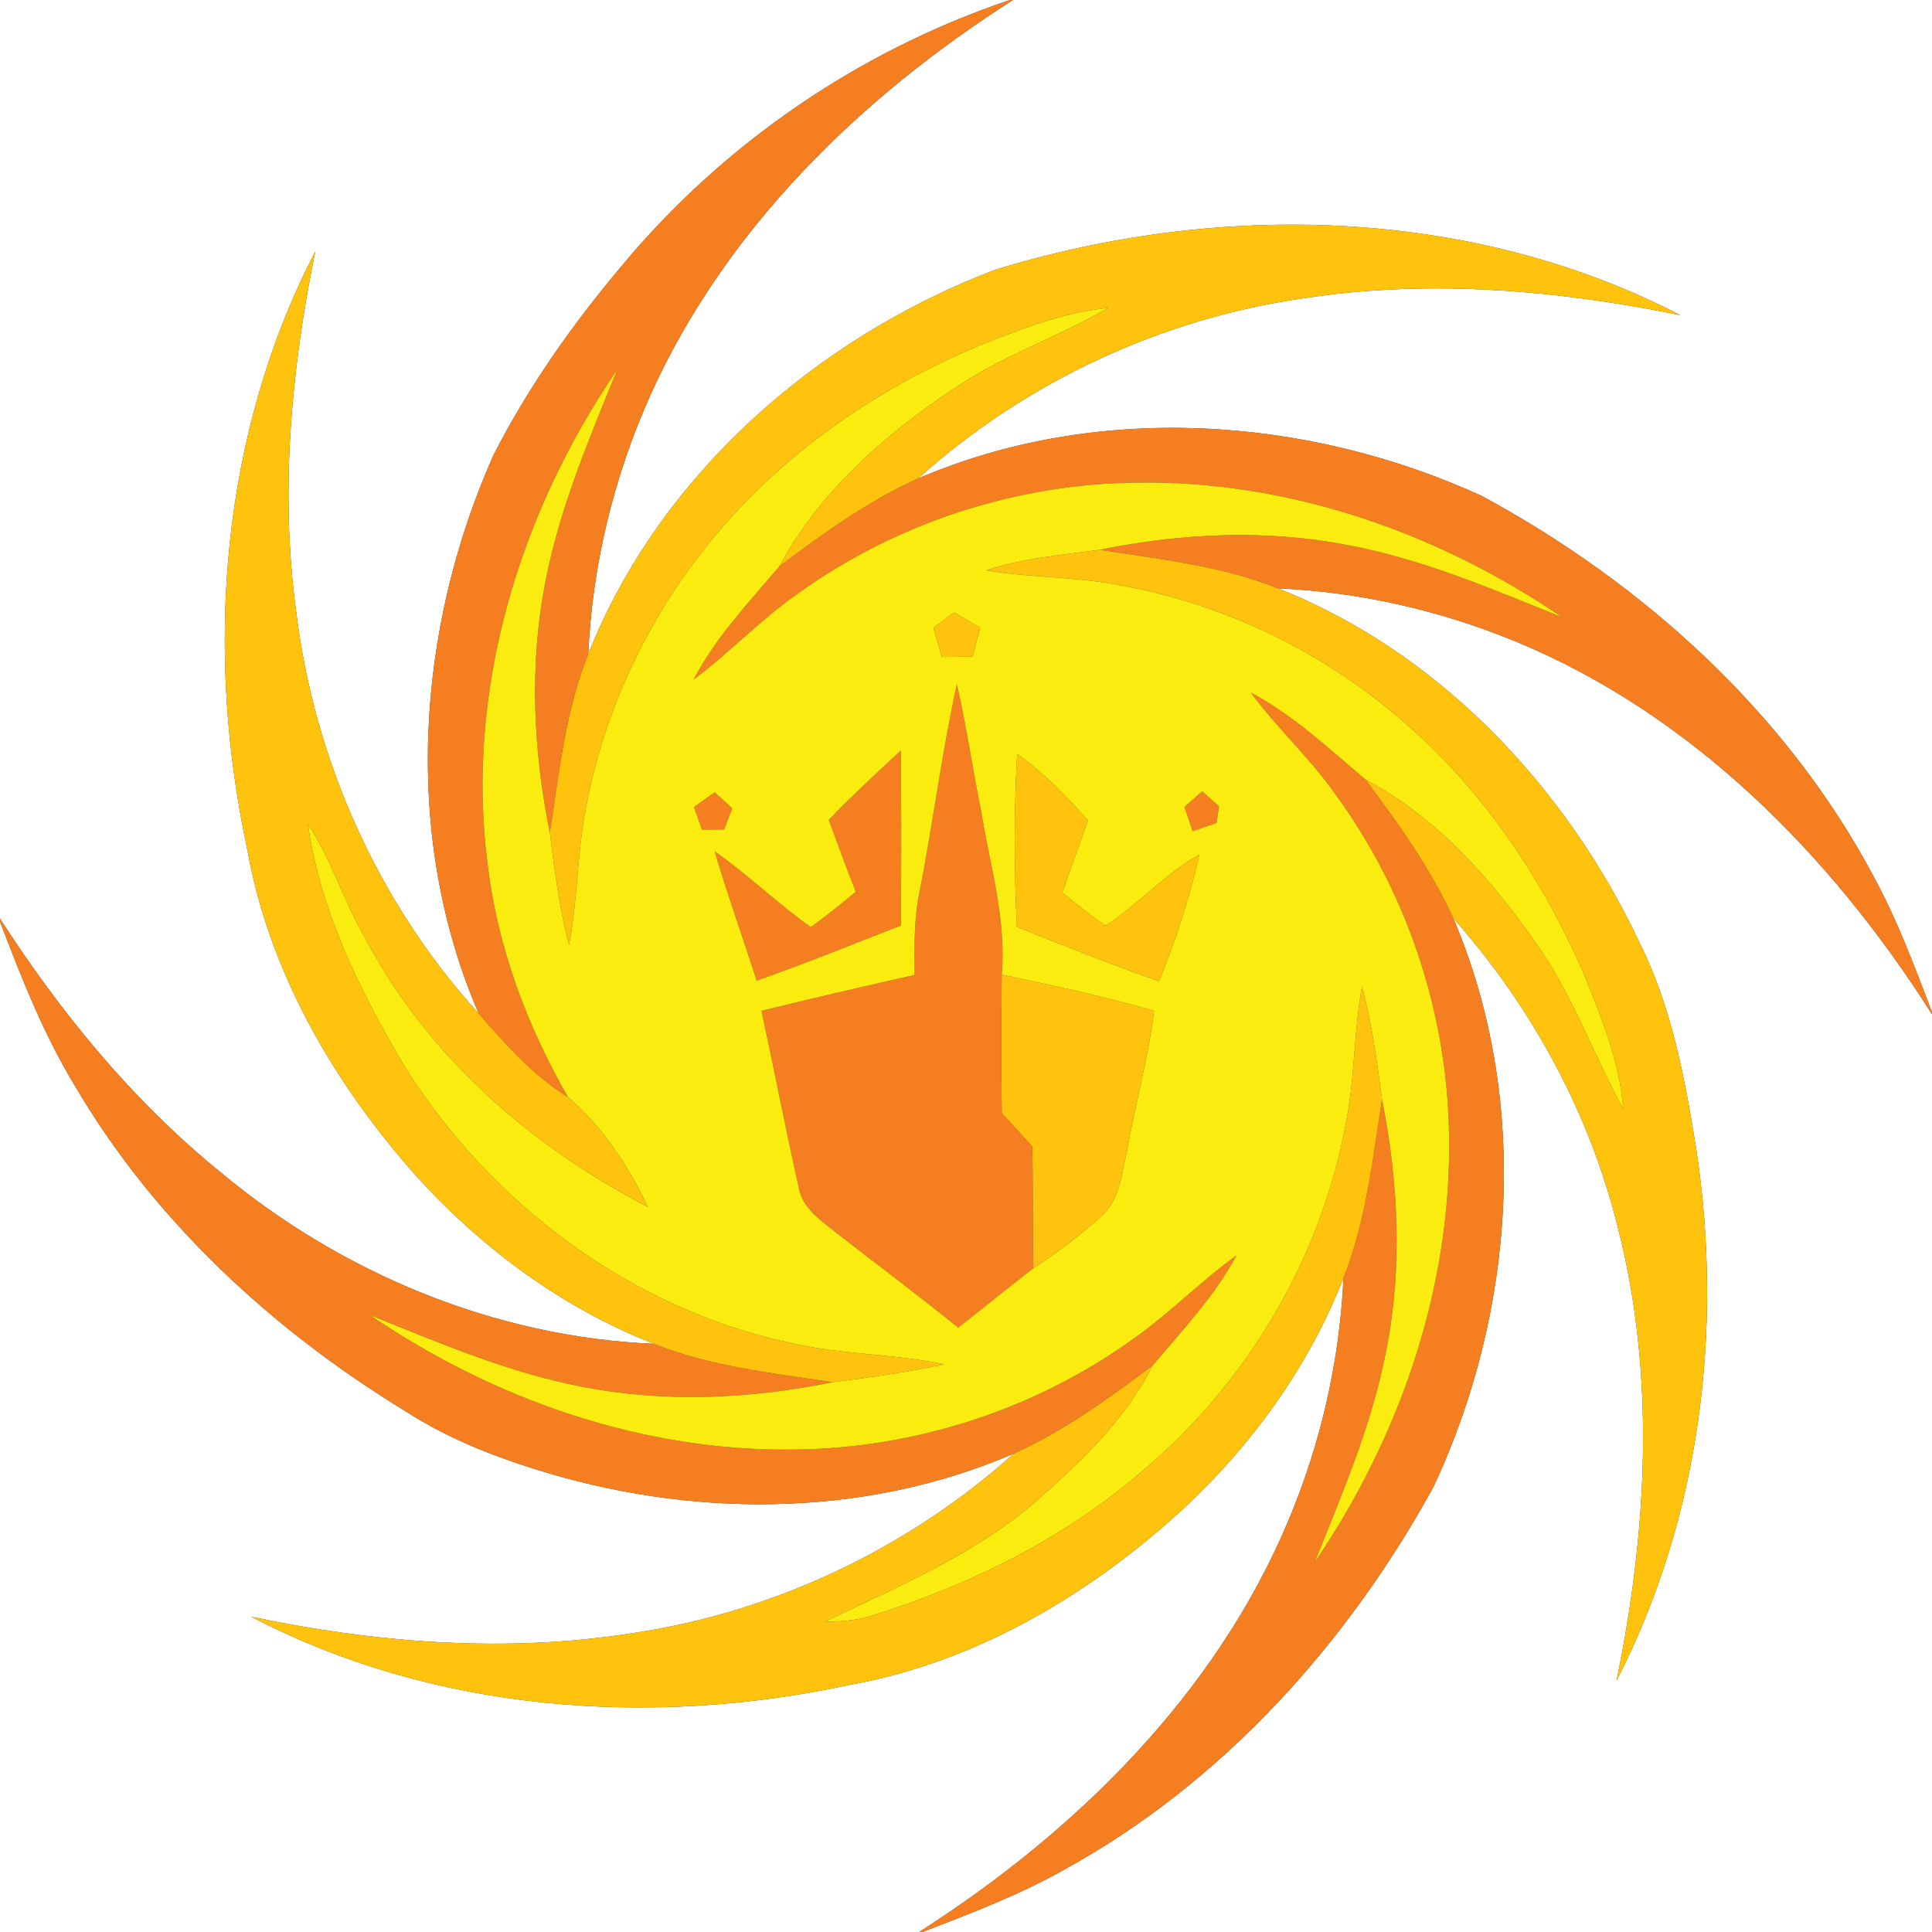 <?xml version="1.0" encoding="UTF-8" ?>
<!DOCTYPE svg PUBLIC "-//W3C//DTD SVG 1.1//EN" "http://www.w3.org/Graphics/SVG/1.1/DTD/svg11.dtd">
<svg width="250pt" height="250pt" viewBox="0 0 250 250" version="1.1" xmlns="http://www.w3.org/2000/svg">
<rect x="0" y="0" width="250" height="250" fill="#333333" stroke="none"/>
<g id="#ffffffff">
<path fill="#ffffff" opacity="1.00" d=" M 0.00 0.00 L 130.68 0.00 C 111.17 6.56 93.61 18.58 80.45 34.41 C 74.10 41.94 68.37 50.07 63.87 58.86 C 53.83 81.39 52.04 108.26 61.95 131.16 C 48.89 116.79 40.63 98.27 38.31 79.02 C 36.22 63.52 37.68 47.78 40.80 32.52 C 28.53 56.20 26.44 84.14 32.01 109.98 C 34.75 125.35 42.75 139.36 52.88 151.06 C 61.54 160.95 72.34 169.08 84.62 173.89 C 64.09 173.03 44.19 164.77 28.48 151.64 C 17.18 142.46 7.87 131.08 0.00 118.88 L 0.00 0.00 Z" />
<path fill="#ffffff" opacity="1.00" d=" M 131.08 0.00 L 250.00 0.00 L 250.00 130.97 C 247.74 125.09 245.56 119.15 242.54 113.60 C 231.29 92.36 212.77 75.55 191.77 64.19 C 169.11 53.81 141.94 51.99 118.79 61.92 C 132.72 49.40 150.39 41.15 168.95 38.56 C 185.08 36.10 201.52 37.54 217.43 40.78 C 190.25 26.72 157.66 26.04 128.76 34.91 C 105.69 43.71 85.34 61.42 76.12 84.64 C 76.64 73.10 79.43 61.67 84.16 51.13 C 93.85 29.61 111.39 12.54 131.08 0.00 Z" />
<path fill="#ffffff" opacity="1.00" d=" M 165.35 76.13 C 175.84 76.59 186.23 78.96 195.94 82.93 C 218.82 92.31 236.93 110.62 250.00 131.25 L 250.00 250.00 L 119.37 250.00 C 125.64 247.57 131.96 245.19 137.83 241.86 C 158.22 230.63 174.36 212.67 185.49 192.40 C 196.16 169.62 198.02 142.17 188.05 118.81 C 198.19 130.24 205.71 144.03 209.36 158.89 C 214.27 178.07 213.13 198.24 209.18 217.48 C 219.98 196.49 223.00 172.13 219.53 148.92 C 218.05 139.70 216.35 130.34 212.13 121.92 C 202.63 101.83 186.24 84.40 165.35 76.13 Z" />
<path fill="#ffffff" opacity="1.00" d=" M 0.00 119.25 C 2.76 126.48 5.59 133.72 9.61 140.36 C 19.86 157.90 35.19 172.06 52.44 182.59 C 57.54 185.89 63.19 188.20 68.97 190.02 C 89.09 196.44 111.63 196.54 131.19 188.09 C 117.45 200.42 100.11 208.62 81.85 211.33 C 65.46 213.92 48.70 212.60 32.53 209.21 C 56.18 221.54 84.14 223.57 109.96 218.02 C 126.06 215.14 140.69 206.54 152.68 195.64 C 161.83 187.24 169.32 176.94 173.85 165.34 C 173.35 176.09 170.92 186.74 166.76 196.66 C 157.35 219.19 139.26 237.01 118.94 250.00 L 0.00 250.00 L 0.00 119.25 Z" />
</g>
<g id="#f57f20ff">
<path fill="#f57f20" opacity="1.00" d=" M 130.68 0.00 L 131.08 0.00 C 111.39 12.54 93.85 29.61 84.16 51.13 C 79.43 61.67 76.64 73.10 76.12 84.64 C 73.15 92.03 72.35 99.96 71.15 107.75 C 68.98 97.04 68.46 85.88 70.61 75.12 C 72.45 65.65 76.27 56.74 79.86 47.84 C 67.15 66.43 60.14 89.50 63.12 112.05 C 64.41 122.62 68.20 132.74 73.48 141.94 C 68.95 139.16 65.42 135.12 61.95 131.16 C 52.04 108.26 53.83 81.39 63.87 58.86 C 68.37 50.07 74.10 41.94 80.45 34.41 C 93.61 18.58 111.17 6.56 130.68 0.00 Z" />
<path fill="#f57f20" opacity="1.00" d=" M 118.79 61.92 C 141.94 51.99 169.11 53.81 191.77 64.19 C 212.77 75.55 231.29 92.36 242.54 113.60 C 245.56 119.15 247.74 125.09 250.00 130.97 L 250.00 131.25 C 236.93 110.62 218.82 92.31 195.94 82.93 C 186.23 78.96 175.84 76.59 165.35 76.13 C 157.99 73.17 150.09 72.38 142.32 71.14 C 152.83 69.00 163.76 68.48 174.32 70.52 C 183.98 72.31 193.05 76.22 202.12 79.86 C 186.00 68.87 166.66 62.13 147.04 62.45 C 131.54 62.62 116.15 67.60 103.53 76.61 C 98.62 79.97 94.53 84.36 89.77 87.92 C 92.62 82.44 96.91 77.96 100.85 73.28 C 106.52 69.03 112.30 64.86 118.79 61.92 Z" />
<path fill="#f57f20" opacity="1.00" d=" M 123.82 88.55 C 125.05 93.97 125.85 99.48 126.95 104.93 C 128.09 111.96 130.24 118.91 129.62 126.12 C 129.57 132.09 129.53 138.06 129.63 144.03 C 130.94 145.47 132.26 146.90 133.57 148.34 C 133.70 153.59 133.60 158.85 133.71 164.11 C 130.45 166.64 127.24 169.25 124.00 171.80 C 118.87 167.65 113.60 163.70 108.39 159.66 C 106.40 158.03 103.90 156.50 103.38 153.77 C 101.67 146.13 100.19 138.45 98.54 130.80 C 105.13 129.18 111.74 127.66 118.35 126.16 C 118.32 122.43 118.25 118.67 119.07 115.01 C 120.78 106.21 121.89 97.30 123.82 88.55 Z" />
<path fill="#f57f20" opacity="1.00" d=" M 161.86 89.62 C 167.38 92.55 171.94 96.87 176.69 100.87 C 180.93 106.55 185.09 112.33 188.05 118.81 C 198.02 142.17 196.16 169.62 185.49 192.40 C 174.36 212.67 158.22 230.63 137.83 241.86 C 131.96 245.19 125.64 247.57 119.37 250.00 L 118.94 250.00 C 139.26 237.01 157.35 219.19 166.76 196.66 C 170.92 186.74 173.35 176.09 173.85 165.34 C 176.79 157.96 177.62 150.05 178.83 142.27 C 180.94 152.89 181.51 163.95 179.40 174.62 C 177.60 184.18 173.72 193.15 170.13 202.14 C 181.12 186.01 187.84 166.65 187.51 147.01 C 187.32 131.09 182.05 115.27 172.57 102.46 C 169.34 97.90 165.15 94.13 161.86 89.62 Z" />
<path fill="#f57f20" opacity="1.00" d=" M 107.24 106.09 C 110.24 102.98 113.41 100.05 116.58 97.11 C 116.62 104.66 116.63 112.21 116.58 119.76 C 110.37 122.18 104.19 124.69 97.91 126.90 C 96.13 121.31 94.14 115.79 92.48 110.16 C 96.81 113.20 100.60 116.92 104.92 119.97 C 106.91 118.51 108.86 116.99 110.74 115.39 C 109.53 112.31 108.37 109.20 107.24 106.09 Z" />
<path fill="#f57f20" opacity="1.00" d=" M 92.47 102.52 C 93.23 103.21 93.99 103.91 94.75 104.60 C 94.40 105.51 94.05 106.42 93.70 107.33 C 92.74 107.34 91.79 107.35 90.84 107.36 C 90.50 106.38 90.15 105.41 89.80 104.43 C 90.69 103.79 91.58 103.15 92.47 102.52 Z" />
<path fill="#f57f20" opacity="1.00" d=" M 155.56 102.40 C 156.28 103.05 157.01 103.69 157.74 104.33 C 157.66 104.87 157.50 105.95 157.42 106.49 C 156.39 106.85 155.36 107.21 154.33 107.56 C 153.98 106.51 153.62 105.47 153.27 104.42 C 154.03 103.75 154.79 103.07 155.56 102.40 Z" />
<path fill="#f57f20" opacity="1.00" d=" M 0.00 118.88 C 7.87 131.08 17.18 142.46 28.48 151.64 C 44.19 164.77 64.09 173.03 84.62 173.89 C 92.00 176.85 99.91 177.67 107.71 178.86 C 97.03 181.04 85.92 181.54 75.19 179.42 C 65.70 177.58 56.77 173.75 47.84 170.15 C 63.96 181.15 83.30 187.89 102.93 187.57 C 118.42 187.40 133.82 182.42 146.43 173.41 C 151.21 170.09 155.27 165.86 159.99 162.47 C 157.15 167.76 152.99 172.13 149.15 176.70 C 143.46 180.95 137.69 185.15 131.19 188.09 C 111.63 196.54 89.09 196.44 68.97 190.02 C 63.19 188.20 57.54 185.89 52.44 182.59 C 35.19 172.06 19.86 157.90 9.61 140.36 C 5.59 133.72 2.76 126.48 0.00 119.25 L 0.00 118.88 Z" />
</g>
<g id="#ffc30dff">
<path fill="#ffc30d" opacity="1.00" d=" M 128.76 34.91 C 157.66 26.04 190.25 26.72 217.43 40.78 C 201.52 37.54 185.08 36.10 168.95 38.56 C 150.39 41.15 132.72 49.40 118.79 61.92 C 112.30 64.86 106.52 69.03 100.85 73.28 C 105.98 63.73 114.40 56.29 123.33 50.36 C 129.60 46.07 136.87 43.65 143.40 39.84 C 138.11 40.38 133.09 42.18 128.18 44.13 C 113.85 49.82 100.70 58.90 91.12 71.07 C 83.34 80.91 77.94 92.66 75.73 105.02 C 74.66 110.71 74.74 116.55 73.63 122.25 C 72.37 117.50 71.76 112.62 71.15 107.75 C 72.35 99.96 73.15 92.03 76.12 84.64 C 85.34 61.42 105.69 43.71 128.76 34.91 Z" />
<path fill="#ffc30d" opacity="1.00" d=" M 32.01 109.98 C 26.44 84.14 28.53 56.20 40.80 32.52 C 37.68 47.78 36.22 63.52 38.31 79.02 C 40.63 98.27 48.89 116.79 61.95 131.16 C 65.42 135.12 68.95 139.16 73.48 141.94 C 77.98 145.83 81.30 150.82 83.83 156.16 C 68.78 148.40 55.37 136.71 47.38 121.62 C 44.53 116.79 42.95 111.31 39.84 106.62 C 41.41 117.80 46.54 128.17 52.23 137.79 C 63.34 155.62 81.44 169.25 102.09 173.73 C 108.69 175.31 115.55 175.15 122.19 176.54 C 117.41 177.57 112.56 178.23 107.71 178.86 C 99.91 177.67 92.00 176.85 84.62 173.89 C 72.34 169.08 61.54 160.95 52.88 151.06 C 42.75 139.36 34.75 125.35 32.01 109.98 Z" />
<path fill="#ffc30d" opacity="1.00" d=" M 127.63 73.80 C 132.38 72.22 137.39 71.82 142.32 71.14 C 150.09 72.38 157.99 73.17 165.35 76.13 C 186.24 84.40 202.63 101.83 212.13 121.92 C 216.35 130.34 218.05 139.70 219.53 148.92 C 223.00 172.13 219.98 196.49 209.18 217.48 C 213.13 198.24 214.27 178.07 209.36 158.89 C 205.71 144.03 198.19 130.24 188.05 118.81 C 185.09 112.33 180.93 106.55 176.69 100.87 C 186.06 105.83 193.31 114.10 199.24 122.75 C 203.68 129.20 206.27 136.66 210.04 143.48 C 209.62 137.62 207.40 132.12 205.24 126.73 C 199.98 114.30 192.30 102.75 182.11 93.82 C 171.46 84.38 158.16 77.94 144.11 75.59 C 138.66 74.59 133.09 74.74 127.63 73.80 Z" />
<path fill="#ffc30d" opacity="1.00" d=" M 123.45 79.25 C 124.58 79.91 125.70 80.56 126.83 81.22 C 126.50 82.47 126.17 83.71 125.85 84.96 C 124.52 84.97 123.19 84.99 121.87 85.01 C 121.50 83.75 121.15 82.49 120.78 81.24 C 121.67 80.57 122.56 79.91 123.45 79.25 Z" />
<path fill="#ffc30d" opacity="1.00" d=" M 131.62 97.56 C 135.05 100.00 138.02 103.01 140.78 106.17 C 139.69 109.28 138.53 112.37 137.47 115.50 C 139.28 117.00 141.14 118.43 143.04 119.80 C 147.32 117.01 150.74 113.08 155.22 110.57 C 153.90 116.15 152.19 121.67 149.97 126.96 C 143.77 124.79 137.66 122.37 131.58 119.93 C 131.22 112.48 131.20 105.00 131.62 97.56 Z" />
<path fill="#ffc30d" opacity="1.00" d=" M 129.62 126.12 C 136.23 127.52 142.85 128.91 149.34 130.81 C 148.58 136.96 146.87 142.93 145.81 149.03 C 145.12 151.94 144.91 155.34 142.45 157.42 C 139.74 159.90 136.78 162.10 133.71 164.11 C 133.60 158.85 133.70 153.59 133.57 148.34 C 132.26 146.90 130.94 145.47 129.63 144.03 C 129.53 138.06 129.57 132.09 129.62 126.12 Z" />
<path fill="#ffc30d" opacity="1.00" d=" M 176.24 127.66 C 177.54 132.44 178.17 137.36 178.83 142.27 C 177.62 150.05 176.79 157.96 173.85 165.34 C 169.32 176.94 161.83 187.24 152.68 195.64 C 140.69 206.54 126.06 215.14 109.96 218.02 C 84.14 223.57 56.18 221.54 32.53 209.21 C 48.70 212.60 65.46 213.92 81.85 211.33 C 100.11 208.62 117.45 200.42 131.19 188.09 C 137.69 185.15 143.46 180.95 149.15 176.70 C 145.55 183.84 139.60 189.43 133.65 194.62 C 125.68 201.36 115.98 205.39 106.68 209.87 C 108.78 209.82 110.89 209.70 112.90 209.04 C 125.68 205.05 137.96 198.96 148.09 190.12 C 161.62 178.67 171.10 162.47 174.22 145.00 C 175.34 139.27 175.18 133.39 176.24 127.66 Z" />
</g>
<g id="#f9ec0eff">
<path fill="#f9ec0e" opacity="1.00" d=" M 128.18 44.13 C 133.09 42.18 138.11 40.38 143.40 39.84 C 136.87 43.65 129.60 46.07 123.33 50.36 C 114.40 56.29 105.98 63.73 100.85 73.28 C 96.91 77.96 92.62 82.44 89.77 87.92 C 94.53 84.36 98.62 79.97 103.53 76.61 C 116.15 67.60 131.54 62.62 147.04 62.45 C 166.66 62.13 186.00 68.87 202.12 79.86 C 193.05 76.22 183.98 72.31 174.32 70.52 C 163.76 68.48 152.83 69.00 142.32 71.14 C 137.39 71.82 132.38 72.22 127.63 73.80 C 133.09 74.74 138.66 74.59 144.11 75.59 C 158.16 77.94 171.46 84.38 182.11 93.82 C 192.30 102.75 199.98 114.30 205.24 126.73 C 207.40 132.12 209.62 137.62 210.04 143.48 C 206.27 136.66 203.68 129.20 199.24 122.75 C 193.31 114.10 186.06 105.83 176.69 100.87 C 171.94 96.87 167.38 92.55 161.86 89.62 C 165.15 94.13 169.34 97.90 172.57 102.46 C 182.05 115.27 187.32 131.09 187.51 147.01 C 187.84 166.65 181.12 186.01 170.13 202.14 C 173.72 193.15 177.60 184.18 179.40 174.62 C 181.51 163.95 180.94 152.89 178.83 142.27 C 178.17 137.36 177.54 132.44 176.24 127.66 C 175.18 133.39 175.34 139.27 174.22 145.00 C 171.10 162.47 161.62 178.67 148.09 190.12 C 137.96 198.96 125.68 205.05 112.90 209.04 C 110.89 209.70 108.78 209.82 106.68 209.87 C 115.98 205.39 125.68 201.36 133.65 194.62 C 139.60 189.43 145.55 183.84 149.15 176.70 C 152.99 172.13 157.15 167.76 159.99 162.47 C 155.27 165.86 151.21 170.09 146.43 173.41 C 133.82 182.42 118.42 187.40 102.93 187.57 C 83.30 187.89 63.96 181.15 47.84 170.15 C 56.77 173.75 65.70 177.58 75.19 179.42 C 85.92 181.54 97.03 181.04 107.71 178.86 C 112.56 178.23 117.41 177.57 122.19 176.54 C 115.55 175.15 108.69 175.31 102.09 173.73 C 81.44 169.25 63.34 155.62 52.23 137.79 C 46.54 128.17 41.41 117.80 39.84 106.62 C 42.95 111.31 44.53 116.79 47.38 121.62 C 55.37 136.71 68.78 148.40 83.83 156.16 C 81.30 150.82 77.98 145.83 73.48 141.94 C 68.20 132.74 64.41 122.62 63.12 112.05 C 60.14 89.50 67.15 66.43 79.86 47.84 C 76.27 56.74 72.45 65.65 70.61 75.12 C 68.46 85.88 68.98 97.04 71.15 107.75 C 71.76 112.62 72.37 117.50 73.63 122.25 C 74.74 116.55 74.66 110.71 75.73 105.02 C 77.94 92.66 83.34 80.91 91.12 71.07 C 100.70 58.90 113.85 49.82 128.18 44.13 M 123.45 79.25 C 122.56 79.91 121.67 80.57 120.78 81.24 C 121.15 82.49 121.50 83.75 121.87 85.01 C 123.19 84.99 124.52 84.97 125.85 84.96 C 126.17 83.71 126.50 82.47 126.83 81.22 C 125.70 80.56 124.58 79.91 123.45 79.25 M 123.82 88.55 C 121.89 97.30 120.78 106.21 119.07 115.01 C 118.25 118.67 118.32 122.43 118.35 126.16 C 111.74 127.66 105.13 129.18 98.54 130.80 C 100.19 138.45 101.67 146.13 103.38 153.77 C 103.90 156.50 106.40 158.03 108.39 159.66 C 113.60 163.70 118.87 167.65 124.00 171.80 C 127.24 169.25 130.45 166.64 133.71 164.11 C 136.78 162.10 139.74 159.90 142.45 157.42 C 144.91 155.34 145.12 151.94 145.81 149.03 C 146.87 142.93 148.58 136.96 149.34 130.81 C 142.85 128.91 136.23 127.52 129.62 126.12 C 130.24 118.91 128.09 111.96 126.95 104.93 C 125.85 99.48 125.05 93.97 123.82 88.55 M 107.24 106.09 C 108.37 109.20 109.53 112.31 110.74 115.39 C 108.86 116.99 106.91 118.51 104.92 119.97 C 100.60 116.92 96.81 113.20 92.48 110.16 C 94.14 115.79 96.13 121.31 97.91 126.90 C 104.19 124.69 110.37 122.18 116.58 119.76 C 116.63 112.21 116.62 104.66 116.58 97.11 C 113.41 100.05 110.24 102.98 107.24 106.09 M 131.62 97.56 C 131.20 105.00 131.22 112.48 131.58 119.93 C 137.66 122.37 143.77 124.79 149.97 126.96 C 152.19 121.67 153.90 116.15 155.22 110.57 C 150.74 113.08 147.32 117.01 143.04 119.80 C 141.14 118.43 139.28 117.00 137.47 115.50 C 138.53 112.37 139.69 109.28 140.78 106.17 C 138.02 103.01 135.05 100.00 131.62 97.56 M 92.47 102.52 C 91.58 103.15 90.69 103.79 89.80 104.43 C 90.15 105.41 90.50 106.38 90.84 107.36 C 91.79 107.35 92.74 107.34 93.70 107.33 C 94.05 106.42 94.40 105.51 94.75 104.60 C 93.99 103.91 93.23 103.21 92.47 102.52 M 155.56 102.40 C 154.79 103.07 154.03 103.75 153.27 104.42 C 153.62 105.47 153.98 106.51 154.33 107.56 C 155.36 107.21 156.39 106.85 157.42 106.49 C 157.50 105.95 157.66 104.87 157.74 104.33 C 157.01 103.69 156.28 103.05 155.56 102.40 Z" />
</g>
</svg>
